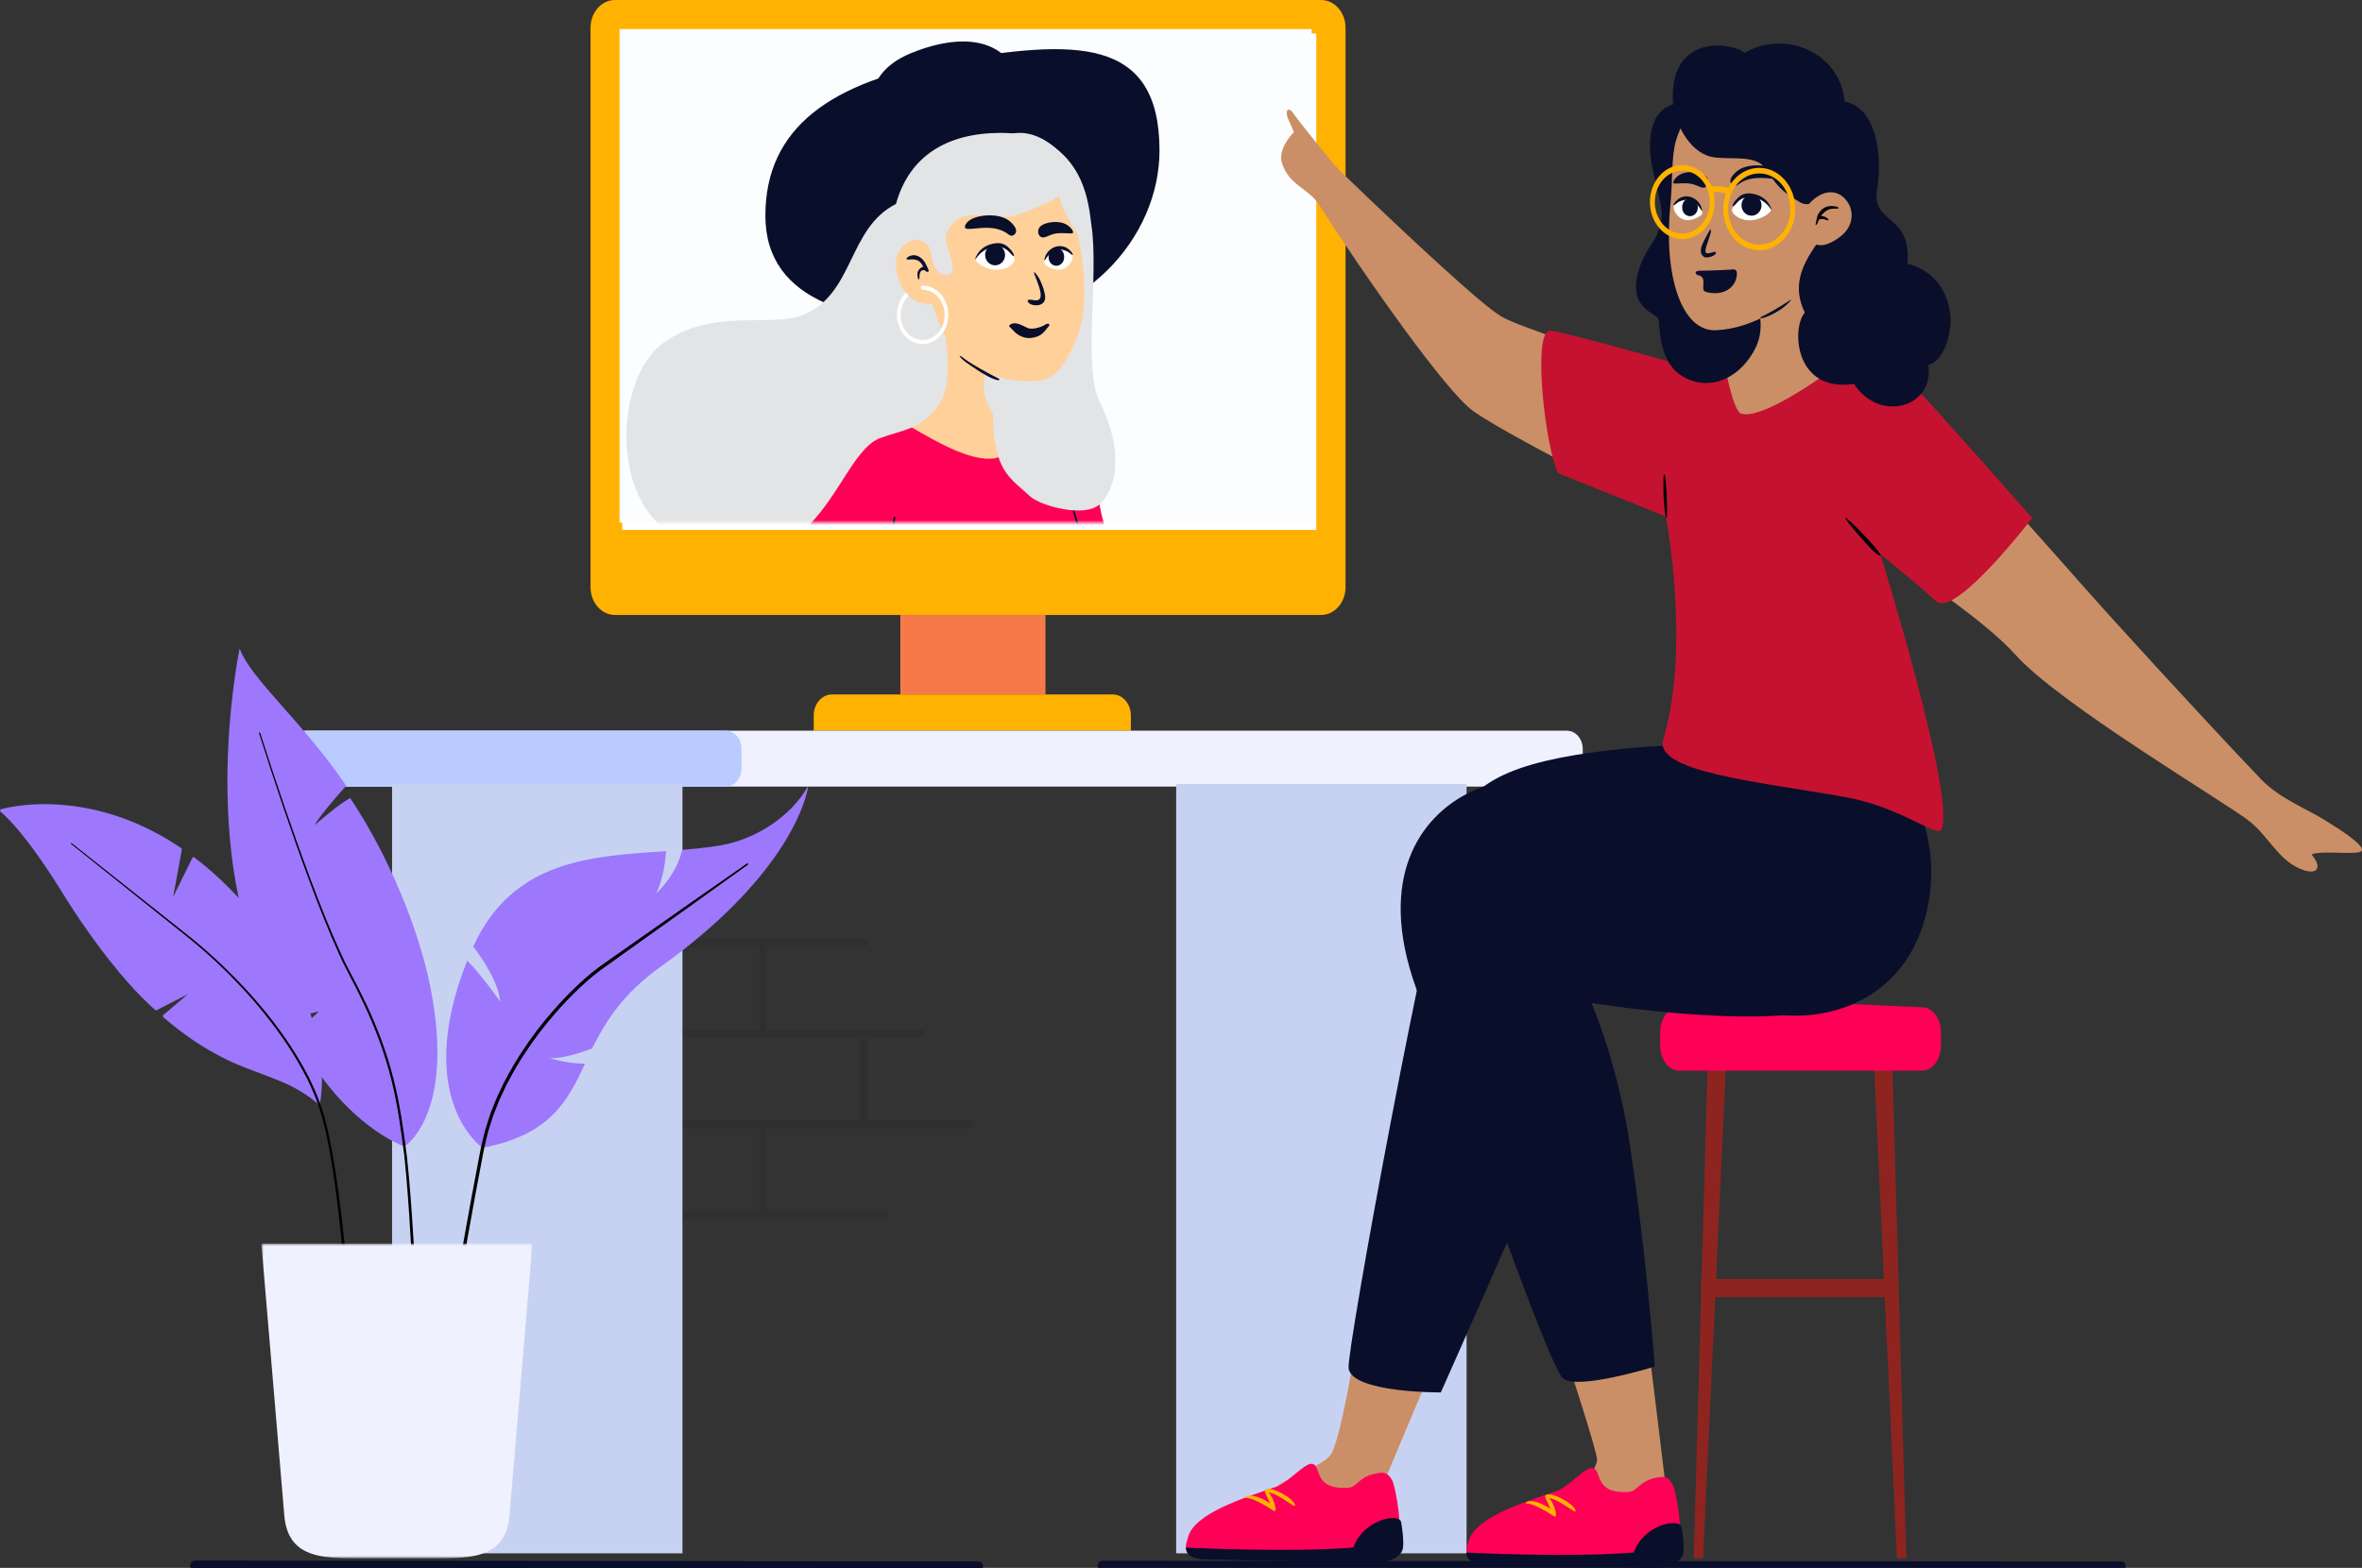 <svg width="488" height="324" viewBox="0 0 488 324" fill="none" xmlns="http://www.w3.org/2000/svg">
<rect x="0" y="0" width="488" height="324" fill="#333333" stroke="none"/>
<path d="M178.483 194C178.898 194 179.234 194.385 179.234 194.86C179.234 195.318 178.921 195.692 178.527 195.718L178.483 195.72L158.379 195.719V212.76L190.294 212.76C190.694 212.76 191.021 213.118 191.044 213.57L191.045 213.62C191.045 214.078 190.732 214.452 190.338 214.478L190.294 214.48L179.234 214.48V231.521L200.249 231.521C200.664 231.521 201 231.906 201 232.381C201 232.839 200.687 233.213 200.293 233.239L200.249 233.24L158.379 233.24V250.28L182.909 250.281C183.309 250.281 183.636 250.638 183.659 251.09L183.66 251.14C183.66 251.598 183.347 251.972 182.953 251.999L182.909 252H135.751C135.336 252 135 251.615 135 251.14C135 250.682 135.313 250.308 135.707 250.282L135.751 250.28L156.877 250.28V233.24L135.751 233.24C135.351 233.24 135.024 232.882 135.001 232.431L135 232.38C135 232.216 135.04 232.062 135.11 231.932V214.069C135.04 213.938 135 213.784 135 213.62C135 213.162 135.313 212.788 135.707 212.762L135.751 212.76L156.877 212.76V195.719H142.184C141.784 195.719 141.457 195.362 141.434 194.91L141.433 194.86C141.433 194.402 141.746 194.028 142.14 194.001L142.184 194H178.483ZM177.732 214.48H136.613V231.521H177.732V214.48Z" fill="black" fill-opacity="0.08"/>
<path d="M272.96 0H127.04C124.257 0 122 2.58 122 5.763V121.319C122 124.502 124.257 127.082 127.04 127.082H272.96C275.743 127.082 278 124.502 278 121.319V5.763C278 2.58 275.743 0 272.96 0Z" fill="#FFB201"/>
<path d="M271.951 6.916H128.552V109.504H271.951V6.916Z" fill="white"/>
<path d="M271 6H128.002V108H271V6Z" fill="#FBFDFF"/>
<mask id="mask0_204_36" style="mask-type:luminance" maskUnits="userSpaceOnUse" x="128" y="6" width="143" height="102">
<path d="M270.998 6H128V108H270.998V6Z" fill="white"/>
</mask>
<g mask="url(#mask0_204_36)">
<path fill-rule="evenodd" clip-rule="evenodd" d="M206.629 67.218C206.629 67.218 204.941 79.303 206.577 82.904C207.879 85.772 215.564 89.694 215.564 89.694L216.94 98.113L188.408 101.452C185.106 100.617 173.155 97.125 176.97 91.668C180.785 86.211 188.866 84.706 190.179 82.287C192.702 77.643 193.163 68.202 193.093 64.636C193.093 63.751 206.629 67.218 206.629 67.218Z" fill="#FFD099"/>
<path fill-rule="evenodd" clip-rule="evenodd" d="M183.125 85.698C186.498 86.459 198.151 95.622 205.3 94.741C208.914 94.296 211.868 87.259 211.982 87.102C212.058 86.996 215.644 89.127 218.713 91.347L218.714 91.339C218.733 91.357 218.755 91.376 218.779 91.395C218.916 91.495 219.052 91.594 219.186 91.693C220.86 92.867 225.711 96.135 227.344 105.184C228.007 108.856 232.291 122.597 236.075 133.713C233.108 138.9 229.856 139.055 221.254 139.06L220.44 139.06C218.412 139.06 199.682 140.088 178.907 139.06C170.247 138.632 162.84 138.202 160.96 130.963C159.93 127.002 163.986 109.564 163.706 107.149C162.871 99.957 167.397 94.96 168.973 93.474C174.236 88.508 182.564 85.571 183.125 85.698Z" fill="#FF0057"/>
<path fill-rule="evenodd" clip-rule="evenodd" d="M224.893 115.092C225.494 117.822 225.501 120.124 225.386 122.926C225.096 127.885 224.447 127.513 223.419 133.464C222.896 136.495 222.603 138.336 222.436 138.813C222.209 139.46 222.276 137.644 222.909 133.361C223.541 128.489 224.201 129.035 224.608 124.17C225.014 119.305 224.872 118.625 224.184 115.028C223.56 111.859 222.585 109.04 221.75 105.927C221.702 105.493 220.736 102.772 221.226 103.176C222.365 107.152 223.974 111.036 224.893 115.092Z" fill="#090E2B"/>
<path fill-rule="evenodd" clip-rule="evenodd" d="M184.983 106.977C184.208 114.807 183.055 122.586 181.545 130.274C181.32 130.893 179.6 139.345 179.523 137.857C179.513 137.662 179.548 137.276 179.583 137.084C180.916 129.858 182.297 121.933 183.44 114.668L184.624 106.922C184.655 106.673 185.012 106.712 184.983 106.977Z" fill="#090E2B"/>
<path fill-rule="evenodd" clip-rule="evenodd" d="M181.317 31.398C177.705 21.14 180.004 14.336 188.214 10.989C200.53 5.966 210.229 8.613 211.47 20.455C213.461 39.449 187.515 48.998 181.317 31.398Z" fill="#090E2B"/>
<path fill-rule="evenodd" clip-rule="evenodd" d="M200.397 67.146C177.037 67.146 158.132 62.624 158.132 44.568C158.132 26.512 171.503 16.712 196.547 12.515C221.591 8.317 239.558 7.246 239.558 31.099C239.558 49.155 223.758 67.146 200.397 67.146Z" fill="#090E2B"/>
<path fill-rule="evenodd" clip-rule="evenodd" d="M136.95 70.938C147.057 63.52 159.352 67.752 165.894 65.1C176.527 60.79 175.092 47.212 185.11 42.147C187.831 32.353 195.492 27.462 206.801 27.462C224.547 27.462 225.041 43.704 225.477 46.441C227.076 56.498 223.754 76.092 227.11 82.826C232.744 94.133 230.14 101.514 227.202 104.21C224.035 107.118 214.82 104.456 212.821 102.567C209.006 98.963 205.156 97.549 205.156 85.6C203.164 82.113 203.047 81.081 203.497 76.848C204.038 71.756 204.547 67.149 194.933 65.1C195.715 73.905 196.998 79.968 193.405 84.426C189.811 88.884 186.203 88.884 181.771 90.564C172.458 94.096 169.337 123.988 140.924 111.472C125.691 104.985 126.844 78.356 136.95 70.938Z" fill="#E3E4E6"/>
<path fill-rule="evenodd" clip-rule="evenodd" d="M222.661 48.392C224.918 58.939 224.125 66.143 222.11 70.696C219.739 76.054 217.729 78.589 213.58 78.755C205.575 79.076 200.546 75.69 197.718 72.744C194.739 69.64 193.739 66.007 192.914 63.655C192.811 63.36 192.717 63.046 192.631 62.716L192.716 62.691C189.897 63.531 185.11 60.715 185.11 54.104C185.11 51.173 189.186 47.54 191.897 50.971C191.931 50.18 191.965 49.704 191.965 49.704C193.86 41.063 204.627 36.137 211.545 35.058C223.524 33.189 220.404 37.845 222.661 48.392Z" fill="#FFD099"/>
<path fill-rule="evenodd" clip-rule="evenodd" d="M191.372 54.758C190.649 53.106 188.91 52.082 187.408 53.238C187.068 53.5 187.526 53.679 187.67 53.66C189.454 53.394 190.163 53.95 190.749 55.107C190.188 55.264 189.628 55.833 189.557 56.475C189.513 56.869 189.632 58.036 189.896 57.668C190.079 57.413 189.677 55.678 191.006 55.836C191.026 55.841 191.044 55.843 191.063 55.845C191.125 56.016 191.626 56.371 191.841 56.073C191.972 55.892 191.701 55.514 191.372 54.758Z" fill="#090E2B"/>
<path fill-rule="evenodd" clip-rule="evenodd" d="M210.032 27.49C202.978 28.072 192.9 36.67 191.278 42.973C191.004 44.041 191.256 49.595 191.856 50.85C192.654 52.521 192.566 56.331 194.945 56.772C199.139 57.551 194.83 50.439 195.466 48.581C197.864 41.575 205.472 46.025 210.032 44.439C216.275 42.267 218.588 40.723 218.748 40.447C219.558 43.993 223.925 50.781 225.438 52.105C225.93 52.535 225.267 44.83 223.688 38.597C222.733 34.824 216.737 26.937 210.032 27.49Z" fill="#E3E4E6"/>
<path fill-rule="evenodd" clip-rule="evenodd" d="M190.62 71.107C187.697 71.107 185.319 68.396 185.319 65.063C185.319 63.302 185.988 61.606 187.16 60.455C187.352 60.68 187.583 60.929 187.754 61.096C186.749 62.083 186.073 63.552 186.073 65.063C186.073 67.922 188.113 70.248 190.62 70.248C193.128 70.248 195.168 67.922 195.168 65.063C195.168 62.204 193.128 59.878 190.62 59.878C190.412 59.878 190.243 59.686 190.243 59.449C190.243 59.211 190.412 59.019 190.62 59.019C193.544 59.019 195.922 61.73 195.922 65.063C195.922 68.396 193.544 71.107 190.62 71.107Z" fill="white"/>
<path fill-rule="evenodd" clip-rule="evenodd" d="M201.845 76.418C200.816 75.719 198.722 74.421 198.305 73.673C198.087 73.283 198.86 73.797 199.26 74.141C199.792 74.598 201.992 75.948 204.706 77.403C204.941 77.529 206.452 78.253 206.49 78.35C206.525 78.441 206.373 78.598 206.194 78.571C204.993 78.389 202.979 77.189 201.845 76.418Z" fill="#090E2B"/>
<path fill-rule="evenodd" clip-rule="evenodd" d="M199.367 46.779C199.813 44.492 205.687 43.69 208.272 45.461C209.166 46.067 210.825 47.73 209.356 48.635C208.968 48.828 208.591 48.63 208.272 48.396C204.749 45.604 199.056 48.373 199.367 46.779Z" fill="#090E2B"/>
<path fill-rule="evenodd" clip-rule="evenodd" d="M204.133 50.914C202.804 51.344 201.665 52.562 201.559 53.571C201.495 54.18 203.593 55.644 205.617 55.758C208.28 55.907 209.622 54.263 209.617 53.737C209.438 52.147 207.832 49.718 204.133 50.914Z" fill="white"/>
<path fill-rule="evenodd" clip-rule="evenodd" d="M208.251 51.819C206.205 50.055 203.035 51.204 201.559 53.57C201.474 53.693 201.499 53.384 201.557 53.244C202.27 51.54 203.555 50.736 205.044 50.385C205.941 50.174 206.777 50.157 207.651 50.603C207.989 50.775 208.586 51.3 209.048 51.894C209.407 52.356 209.711 53.15 209.294 52.869C208.968 52.65 208.523 52.053 208.251 51.819Z" fill="#090E2B"/>
<path fill-rule="evenodd" clip-rule="evenodd" d="M205.591 54.829C206.728 54.829 207.651 53.87 207.651 52.686C207.651 51.503 206.728 50.544 205.591 50.544C204.453 50.544 203.531 51.503 203.531 52.686C203.531 53.87 204.453 54.829 205.591 54.829Z" fill="#090E2B"/>
<path fill-rule="evenodd" clip-rule="evenodd" d="M220.323 46.402C221.166 46.828 222.288 48.243 221.354 48.243C220.42 48.243 218.396 47.941 217.04 48.579C216.566 48.717 216.207 48.981 215.731 49.046C214.648 49.286 214.06 47.808 214.826 46.914C215.69 45.904 218.61 45.425 220.323 46.402Z" fill="#090E2B"/>
<path fill-rule="evenodd" clip-rule="evenodd" d="M219.367 55.677C220.717 55.319 221.727 53.923 221.612 52.881C221.39 51.499 219.056 50.617 217.749 51.371C216.455 52.118 215.645 53.787 215.749 54.446C215.9 54.903 217.988 56.042 219.367 55.677Z" fill="white"/>
<path fill-rule="evenodd" clip-rule="evenodd" d="M218.251 54.924C219.14 54.924 219.861 54.135 219.861 53.162C219.861 52.188 219.353 51.269 218.251 51.4C217.367 51.505 216.641 52.188 216.641 53.162C216.641 54.135 217.362 54.924 218.251 54.924Z" fill="#090E2B"/>
<path fill-rule="evenodd" clip-rule="evenodd" d="M215.798 53.501C216.308 51.33 218.61 50.215 220.431 51.242C220.688 51.394 221.104 51.736 221.415 52.15C221.702 52.531 221.665 52.73 221.548 52.691C221.354 52.625 220.943 52.205 220.61 52.025C218.923 51.113 217.169 51.624 215.884 53.764C215.821 53.875 215.762 53.626 215.798 53.501Z" fill="#090E2B"/>
<path fill-rule="evenodd" clip-rule="evenodd" d="M215.932 61.724C215.687 63.133 214.168 63.27 213.179 62.951C212.375 62.691 212.166 62.157 212.438 61.986C212.881 61.707 214.302 62.483 214.826 61.742C215.761 60.421 212.892 55.562 213.803 56.343C215.008 57.375 216.096 60.783 215.932 61.724Z" fill="#090E2B"/>
<path fill-rule="evenodd" clip-rule="evenodd" d="M216.598 67.524C216.405 67.689 215.952 68.373 215.494 68.807C214.464 69.784 212.787 70.008 211.8 69.784C209.943 69.362 209.14 67.981 208.649 67.603C208.158 67.225 209.079 66.739 209.784 66.811C210.489 66.882 210.962 67.115 212.308 67.775C213.176 68.201 215.139 67.603 215.694 67.225C216.752 66.504 217.069 67.12 216.598 67.524Z" fill="#090E2B"/>
</g>
<path d="M216.003 127.082H186.013V143.507H216.003V127.082Z" fill="#F67A49"/>
<path fill-rule="evenodd" clip-rule="evenodd" d="M171.9 143.507H229.865C231.953 143.507 233.645 145.443 233.645 147.83V151H168.12V147.83C168.12 145.443 169.813 143.507 171.9 143.507Z" fill="#FFB201"/>
<path fill-rule="evenodd" clip-rule="evenodd" d="M386.933 214.643L389.235 264.303H354.548L356.851 214.643H352.955L351.554 264.303H351.44V268.035H351.449L349.926 322H351.873L354.375 268.035H389.409L391.911 322H393.858L390.829 214.643H386.933Z" fill="#8E2420"/>
<path fill-rule="evenodd" clip-rule="evenodd" d="M397.236 208.16L371.414 207.003C371.324 206.999 371.234 206.999 371.144 207.003L346.757 208.152C344.661 208.25 343 210.533 343 213.315V216.079C343 218.933 344.744 221.246 346.896 221.246H397.104C399.256 221.246 401 218.933 401 216.079V213.324C401 210.538 399.335 208.254 397.236 208.16Z" fill="#FF0057"/>
<path d="M40.223 322.545L202.176 322.689C202.665 322.69 203.062 323.143 203.062 323.701C203.062 324.241 202.69 324.682 202.223 324.71L202.174 324.712L40.222 324.567C39.732 324.567 39.336 324.114 39.336 323.555C39.336 323.015 39.708 322.575 40.175 322.546L40.223 322.545Z" fill="#090E2B"/>
<path d="M227.69 322.545L438.282 322.689C438.772 322.689 439.168 323.143 439.168 323.701C439.168 324.241 438.797 324.682 438.329 324.71L438.281 324.712L227.689 324.567C227.199 324.567 226.803 324.114 226.803 323.555C226.803 323.015 227.174 322.575 227.641 322.546L227.69 322.545Z" fill="#090E2B"/>
<path d="M40.223 322.545L202.176 322.689C202.665 322.69 203.062 323.143 203.062 323.701C203.062 324.241 202.69 324.682 202.223 324.71L202.174 324.712L40.222 324.567C39.732 324.567 39.336 324.114 39.336 323.555C39.336 323.015 39.708 322.575 40.175 322.546L40.223 322.545Z" fill="#090E2B"/>
<path d="M323.716 151H63.284C61.47 151 60 152.681 60 154.755V158.799C60 160.873 61.47 162.554 63.284 162.554H323.716C325.53 162.554 327 160.873 327 158.799V154.755C327 152.681 325.53 151 323.716 151Z" fill="#F0F1FF"/>
<path d="M149.926 151H63.284C61.47 151 60 152.681 60 154.755V158.799C60 160.873 61.47 162.554 63.284 162.554H149.926C151.74 162.554 153.21 160.873 153.21 158.799V154.755C153.21 152.681 151.74 151 149.926 151Z" fill="#BACCFF"/>
<path d="M303 162H243V321H303V162Z" fill="#C7D2F2"/>
<path d="M141 162H81V321H141V162Z" fill="#C7D2F2"/>
<path fill-rule="evenodd" clip-rule="evenodd" d="M167 162.411C167 162.411 165.08 179.325 136.442 199.812C128.623 205.385 125.015 211.252 122.322 216.694C119.745 217.644 115.879 218.857 113.53 218.66C113.53 218.66 117.053 219.808 120.862 219.808C117.167 227.839 113.475 234.526 99.7 237.214C99.7 237.214 85.17 227.237 96.519 198.501C99.497 201.451 103.364 207.023 103.364 207.023C102.905 202.73 99.469 197.813 97.751 195.583C97.779 195.551 97.779 195.518 97.808 195.485C106.142 177.588 122.18 176.965 137.616 175.884C137.444 178.276 136.929 181.85 135.583 184.603C135.583 184.603 139.678 181.063 140.938 175.621C143.487 175.424 146.007 175.162 148.47 174.769C155.572 173.654 163.133 169.164 167 162.411Z" fill="#9D78FC"/>
<path d="M2.619 166.71C6.544 166.047 11.183 165.94 16.315 166.743C23.387 167.85 30.506 170.572 37.446 175.264C37.53 175.321 37.577 175.426 37.569 175.535L37.565 175.571L35.778 185.347L39.762 177.267C39.829 177.132 39.975 177.083 40.094 177.15L40.12 177.168C42.552 178.999 44.952 181.103 47.343 183.506C56.312 192.499 61.843 201.735 64.576 210.853C66.448 217.101 66.81 222.512 66.306 226.726C66.285 226.902 66.264 227.067 66.241 227.221L66.208 227.442L66.174 227.647L66.14 227.834L66.11 227.978L66.1 228.011L66.091 228.035L66.076 228.063L66.059 228.088L66.04 228.111L66.026 228.125L66.002 228.145L65.975 228.162L65.972 228.163C65.963 228.168 65.954 228.172 65.945 228.175L65.919 228.183L65.891 228.188L65.862 228.189L65.83 228.186L65.8 228.179L65.771 228.168L65.75 228.156L65.726 228.14L65.717 228.132C64.662 227.235 63.592 226.454 62.475 225.757L62.216 225.597L61.974 225.452C61.934 225.428 61.894 225.404 61.853 225.38L61.612 225.239L61.37 225.101C61.329 225.078 61.289 225.056 61.248 225.033L61.005 224.899L60.76 224.767L60.512 224.637C60.47 224.615 60.429 224.594 60.387 224.572L60.135 224.445C60.093 224.423 60.05 224.402 60.007 224.381L59.749 224.255L59.487 224.129L59.219 224.004C59.174 223.984 59.129 223.963 59.084 223.942L58.807 223.817C58.761 223.796 58.714 223.776 58.667 223.755L58.381 223.629L58.087 223.503L57.786 223.376L57.476 223.248L56.994 223.052L56.66 222.919L56.317 222.784L55.78 222.577L55.408 222.435L52.131 221.196L51.021 220.769L50.243 220.464L49.486 220.159L48.943 219.933L48.501 219.742L48.137 219.58L47.663 219.362L47.413 219.243L47.145 219.114L46.871 218.98L46.589 218.84L46.296 218.693L45.829 218.456L45.665 218.372C41.76 216.374 37.915 213.789 33.747 210.221C33.621 210.113 33.613 209.904 33.723 209.783L33.748 209.758L38.837 205.43L32.345 208.765C32.271 208.802 32.187 208.797 32.118 208.752L32.089 208.731L31.811 208.486L31.443 208.153L31.114 207.85L30.739 207.5C28.816 205.692 26.83 203.549 24.844 201.188L24.402 200.66C23.667 199.773 22.931 198.858 22.2 197.92L21.761 197.354C21.688 197.259 21.615 197.165 21.542 197.069L21.105 196.496C21.033 196.4 20.96 196.304 20.887 196.207L20.452 195.627L20.019 195.042L19.587 194.453C19.515 194.354 19.443 194.256 19.371 194.157L18.942 193.562C18.871 193.463 18.799 193.363 18.728 193.264L18.302 192.664C18.231 192.564 18.16 192.463 18.09 192.363L17.666 191.759L17.246 191.152C17.176 191.051 17.106 190.95 17.037 190.848L16.62 190.238C16.482 190.035 16.344 189.831 16.206 189.626L15.796 189.013L15.388 188.398C15.32 188.296 15.252 188.193 15.185 188.091L14.782 187.474C14.715 187.372 14.649 187.269 14.582 187.166L14.184 186.549C14.053 186.344 13.921 186.138 13.791 185.932L13.4 185.315L13.014 184.699L12.633 184.083L12.29 183.533L11.95 182.993C11.894 182.904 11.838 182.815 11.781 182.726L11.446 182.199L11.113 181.68L10.783 181.171L10.456 180.67L10.131 180.178L9.809 179.694L9.49 179.219L9.174 178.752L8.861 178.294L8.55 177.845L8.242 177.404C8.191 177.331 8.14 177.258 8.089 177.186L7.786 176.758L7.485 176.337C7.435 176.268 7.385 176.199 7.336 176.13L7.039 175.722L6.745 175.323C6.697 175.257 6.648 175.191 6.6 175.126L6.31 174.739L6.023 174.359L5.74 173.988L5.459 173.625L5.181 173.27L4.905 172.923L4.633 172.583L4.363 172.252C4.319 172.197 4.274 172.143 4.23 172.089L3.964 171.769L3.702 171.457L3.443 171.153C3.4 171.103 3.357 171.053 3.314 171.004L3.053 170.704C2.967 170.607 2.882 170.511 2.799 170.417L2.551 170.143C2.47 170.053 2.39 169.966 2.31 169.88L2.077 169.629L1.85 169.391C1.813 169.352 1.776 169.313 1.739 169.276L1.522 169.054L1.313 168.845L1.11 168.646C1.077 168.614 1.044 168.582 1.011 168.551L0.828 168.378L0.664 168.228C0.638 168.204 0.612 168.181 0.587 168.158L0.442 168.03C0.419 168.01 0.397 167.991 0.375 167.972L0.242 167.861L0.145 167.782L0.115 167.76C-0.068 167.624 -0.024 167.303 0.187 167.239L0.352 167.192L0.569 167.135L0.734 167.094L0.822 167.072C0.95 167.041 1.084 167.01 1.224 166.98L1.509 166.918L1.809 166.857L2.123 166.798L2.45 166.739C2.506 166.729 2.562 166.719 2.619 166.71Z" fill="#9D78FC"/>
<path fill-rule="evenodd" clip-rule="evenodd" d="M83.556 236.929C83.556 236.929 70.05 232.347 60.505 212.586C63.757 211.506 65.854 209.009 65.854 209.009C63.547 209.754 59.351 210.066 59.351 210.066C39.497 181.524 49.511 134 49.511 134C51.713 140.266 62.662 149.23 71.534 162.411C70.318 163.636 66.04 168.598 64.971 170.542C64.971 170.542 69.778 166.322 72.337 164.905C80.476 177.101 86.619 192.271 88.968 204.228C94.087 230.446 83.556 236.929 83.556 236.929Z" fill="#9D78FC"/>
<path fill-rule="evenodd" clip-rule="evenodd" d="M53.746 151.437C57.038 161.731 60.503 171.959 64.278 182.033C66.177 187.063 68.142 192.066 70.369 196.909C70.652 197.511 70.918 198.125 71.215 198.717L72.117 200.487C72.713 201.668 73.35 202.841 73.964 204.018C75.157 206.401 76.33 208.801 77.355 211.289C79.455 216.233 81.097 221.445 82.178 226.808C82.726 229.487 83.145 232.196 83.529 234.904C83.727 236.254 83.907 237.613 84.069 238.979C84.214 240.343 84.357 241.707 84.473 243.074C84.96 248.535 85.304 254.007 85.638 259.479C85.963 264.952 86.251 270.426 86.507 275.904C86.517 276.103 86.383 276.273 86.21 276.284C86.036 276.294 85.888 276.142 85.878 275.942V275.941C85.639 270.467 85.367 264.993 85.058 259.523C84.741 254.054 84.414 248.584 83.944 243.134C83.832 241.771 83.694 240.412 83.555 239.054C83.397 237.703 83.224 236.35 83.029 234.996C82.654 232.291 82.245 229.595 81.709 226.933C80.652 221.603 79.039 216.428 76.966 211.502C75.954 209.025 74.793 206.631 73.612 204.253C73.001 203.074 72.377 201.915 71.778 200.72L70.876 198.933C70.578 198.336 70.313 197.72 70.031 197.114C67.809 192.243 65.858 187.226 63.972 182.183C60.224 172.084 56.789 161.841 53.526 151.527C53.504 151.458 53.535 151.381 53.596 151.355C53.657 151.33 53.724 151.367 53.746 151.437Z" fill="black"/>
<path fill-rule="evenodd" clip-rule="evenodd" d="M14.793 174.23L38.672 193.165C42.655 196.327 46.447 199.81 50.001 203.586C50.903 204.514 51.754 205.505 52.628 206.466C53.467 207.469 54.338 208.437 55.144 209.475C56.806 211.499 58.347 213.649 59.833 215.846C61.301 218.06 62.65 220.378 63.882 222.778C65.068 225.208 66.132 227.721 66.903 230.378C67.098 231.038 67.246 231.713 67.42 232.38C67.578 233.051 67.776 233.713 67.9 234.393C68.165 235.748 68.482 237.093 68.703 238.458C69.191 241.178 69.602 243.914 69.974 246.656C71.427 257.63 72.31 268.681 72.938 279.752C72.95 279.951 72.818 280.123 72.644 280.136C72.471 280.148 72.321 279.997 72.309 279.798V279.797V279.791C71.72 268.745 70.873 257.694 69.461 246.745C69.1 244.01 68.699 241.28 68.222 238.571C68.006 237.21 67.696 235.875 67.437 234.525C67.316 233.847 67.122 233.194 66.968 232.527C66.798 231.867 66.653 231.195 66.463 230.543C65.715 227.93 64.671 225.436 63.504 223.024C62.291 220.641 60.961 218.334 59.508 216.127C58.038 213.937 56.513 211.791 54.864 209.769C54.066 208.732 53.201 207.764 52.37 206.762C51.501 205.8 50.657 204.81 49.762 203.881C46.233 200.101 42.466 196.614 38.502 193.442L14.688 174.403C14.646 174.371 14.636 174.305 14.665 174.257C14.694 174.209 14.751 174.197 14.793 174.23Z" fill="black"/>
<path fill-rule="evenodd" clip-rule="evenodd" d="M154.523 178.689C146.413 184.557 138.255 190.339 130.116 196.155L124.02 200.518C122.029 201.996 120.16 203.712 118.357 205.499C116.544 207.278 114.855 209.216 113.202 211.186C112.408 212.208 111.573 213.186 110.825 214.252L109.676 215.823L108.588 217.449C107.126 219.61 105.834 221.909 104.611 224.249C104.318 224.843 104.048 225.45 103.765 226.05C103.496 226.658 103.181 227.241 102.95 227.869L102.219 229.733L101.855 230.665L101.551 231.625L100.944 233.544C100.733 234.181 100.619 234.852 100.451 235.504C100.299 236.162 100.134 236.812 99.992 237.476L99.605 239.485L98.096 247.534C96.139 258.28 94.266 269.049 92.494 279.837C92.463 280.033 92.299 280.163 92.127 280.127C91.957 280.091 91.843 279.902 91.874 279.706C93.629 268.906 95.446 258.122 97.43 247.374L98.947 239.319L99.337 237.308C99.48 236.639 99.65 235.971 99.804 235.301C99.976 234.638 100.094 233.953 100.309 233.306L100.928 231.354L101.238 230.379L101.608 229.432L102.353 227.54C102.588 226.903 102.907 226.313 103.181 225.697C103.468 225.089 103.743 224.473 104.04 223.873C105.28 221.503 106.59 219.179 108.068 216.998L109.17 215.358L110.33 213.772C111.087 212.698 111.93 211.71 112.732 210.681C114.402 208.695 116.106 206.741 117.938 204.948C119.762 203.146 121.645 201.418 123.681 199.909C125.723 198.438 127.77 197.03 129.814 195.588C137.996 189.857 146.162 184.092 154.373 178.413C154.44 178.366 154.527 178.391 154.568 178.467C154.608 178.543 154.588 178.642 154.523 178.689Z" fill="black"/>
<mask id="mask1_204_36" style="mask-type:luminance" maskUnits="userSpaceOnUse" x="54" y="257" width="56" height="65">
<path fill-rule="evenodd" clip-rule="evenodd" d="M54 257H110V322H54V257Z" fill="white"/>
</mask>
<g mask="url(#mask1_204_36)">
<path fill-rule="evenodd" clip-rule="evenodd" d="M72.21 322H91.792C98.764 322 104.595 321.088 105.261 313.19L110.001 257H54.001L58.74 313.19C59.406 321.088 65.238 322 72.21 322Z" fill="#F0F1FF"/>
</g>
<path fill-rule="evenodd" clip-rule="evenodd" d="M340.679 278.811C340.679 278.811 343.252 299.613 344.303 308.501C345.362 317.465 326.522 308.74 326.522 308.74C326.522 308.74 329.918 303.2 329.97 301.683C330.021 300.165 324.221 282.4 324.221 282.4L340.679 278.811Z" fill="#CA8F67"/>
<path fill-rule="evenodd" clip-rule="evenodd" d="M302.941 164.106C293.693 168.943 284.347 181.157 292.516 204.053C300.686 226.948 319.91 282.364 322.932 284.857C325.953 287.35 341.889 282.4 341.889 282.4C341.889 282.4 340.146 259.127 336.683 236.243C334.148 219.486 328.802 207.268 328.802 207.268C328.802 207.268 371.804 214.29 382.48 206.047C396.493 195.229 386.118 166.075 378.064 162.466C367.71 157.826 320.547 154.896 302.941 164.106Z" fill="#090E2B"/>
<path fill-rule="evenodd" clip-rule="evenodd" d="M303.426 318.449C304.777 313.659 314.575 310.496 321.65 308.102C324.032 307.295 327.359 303.313 328.904 303.361C331.153 303.43 328.949 308.786 336.476 308.32C338.469 308.197 338.611 305.796 342.941 305.25C343.645 305.161 344.72 305.005 345.649 306.919C346.167 307.986 348.287 317.62 346.206 321.548C331.634 321.979 316.645 321.553 303.698 321.415C302.434 321.401 303.08 319.674 303.426 318.449Z" fill="#FF0057"/>
<path fill-rule="evenodd" clip-rule="evenodd" d="M279.375 282.4C279.375 282.4 276.726 298.051 274.954 300.597C273.181 303.143 263.982 306.008 263.57 307.58C263.157 309.153 283.176 312.835 283.176 312.835L295.424 283.749L279.375 282.4Z" fill="#CA8F67"/>
<path fill-rule="evenodd" clip-rule="evenodd" d="M245.475 317.587C246.827 312.798 256.625 309.635 263.7 307.24C266.082 306.434 269.409 302.451 270.954 302.499C273.202 302.569 270.998 307.925 278.526 307.459C280.518 307.335 280.661 304.935 284.991 304.388C285.695 304.299 286.77 304.143 287.699 306.057C288.217 307.124 290.337 316.758 288.256 320.687C273.684 321.118 258.694 320.692 245.748 320.553C244.483 320.54 245.13 318.813 245.475 317.587Z" fill="#FF0057"/>
<path fill-rule="evenodd" clip-rule="evenodd" d="M262.384 310.661C261.459 308.529 261.054 308.159 261.449 307.823C262.392 307.02 267.184 309.5 267.561 310.975C267.843 312.081 264.652 308.881 262.104 308.404C263.148 309.495 264.121 312.841 263.094 312.174C258.088 308.925 257.299 309.679 257.293 309.558C257.263 308.983 259.157 308.519 262.384 310.661Z" fill="#FFB201"/>
<path fill-rule="evenodd" clip-rule="evenodd" d="M398.501 186.214C395.499 204.003 381.651 210.393 369.635 209.862C351.279 209.05 332.568 199.721 326.243 196.603C326.801 201.191 323.822 227.279 318.849 239.353C313.875 251.426 297.68 287.747 297.68 287.747C297.68 287.747 279.406 287.87 278.625 282.793C278.111 279.453 295.266 186.171 300.941 170.019C304.2 160.744 314.747 156.741 336.442 154.63C358.231 152.51 389.995 156.419 389.995 156.419C389.995 156.419 401.502 168.425 398.501 186.214Z" fill="#090E2B"/>
<path fill-rule="evenodd" clip-rule="evenodd" d="M320.334 311.81C319.409 309.678 319.004 309.308 319.399 308.972C320.342 308.169 325.134 310.649 325.511 312.124C325.793 313.23 322.602 310.03 320.054 309.553C321.098 310.644 322.072 313.989 321.044 313.323C316.039 310.074 315.249 310.827 315.243 310.706C315.213 310.132 317.108 309.667 320.334 311.81Z" fill="#FFB201"/>
<path fill-rule="evenodd" clip-rule="evenodd" d="M306.506 323.284L341.582 323.992C343.928 324.099 347.438 323.176 347.778 320.944C348.032 319.277 347.468 315.648 347.351 315.406C346.534 313.724 339.571 315.143 337.542 320.825C324.744 321.922 302.95 320.849 302.95 320.849C302.95 320.849 302.622 323.055 306.506 323.284Z" fill="#090E2B"/>
<path fill-rule="evenodd" clip-rule="evenodd" d="M248.582 322.248L283.658 322.956C286.004 323.064 289.515 322.14 289.854 319.909C290.108 318.242 289.544 314.612 289.427 314.371C288.61 312.688 281.647 314.108 279.619 319.79C266.821 320.887 245.026 319.814 245.026 319.814C245.026 319.814 244.699 322.02 248.582 322.248Z" fill="#090E2B"/>
<path fill-rule="evenodd" clip-rule="evenodd" d="M267.32 27.315C267.32 27.315 266.691 25.72 266.156 24.627C265.449 23.184 266.014 21.511 267.415 23.715C267.793 24.31 275.131 33.646 276.919 35.373C290.391 48.382 306.54 63.43 310.302 65.47C315.566 68.324 324.587 69.9 329.164 74.553C331.387 76.813 322.838 95.457 322.838 95.457C322.838 95.457 308.808 88.133 304.328 84.921C298.754 80.923 282.111 57.285 272.447 42.215C270.298 38.865 266.265 38.339 264.83 33.587C263.947 30.663 267.32 27.315 267.32 27.315Z" fill="#CA8F67"/>
<path fill-rule="evenodd" clip-rule="evenodd" d="M362.027 64.13C362.027 64.13 362.812 70.838 362.189 72.17C361.885 72.819 359.792 75.139 351.859 76.394C350.975 77.461 355.197 88.177 356.845 89.956C358.492 91.736 363.782 92.684 373.842 83.551C383.903 74.418 382.451 74.536 382.451 74.536C382.451 74.536 376.813 74.397 375.501 72.045C375.042 71.221 374.533 58.632 375.646 54.833C376.76 51.034 362.027 64.13 362.027 64.13Z" fill="#CA8F67"/>
<path fill-rule="evenodd" clip-rule="evenodd" d="M406.217 94.012C406.217 94.012 426.364 116.497 431.382 122.241C435.204 126.615 454.838 148.149 467.076 160.972C470.912 164.991 476.487 167.082 480.324 169.485C482.088 170.588 488.475 174.45 487.972 175.761C487.537 176.896 479.719 175.594 477.563 176.586C479.597 178.856 479.202 180.992 475.705 179.737C470.875 178.004 468.673 172.814 464.774 169.725C460.024 165.961 425.568 145.555 416.41 135.313C409.691 127.799 393.626 117.482 393.626 117.482L406.217 94.012Z" fill="#CA8F67"/>
<path fill-rule="evenodd" clip-rule="evenodd" d="M400.018 124.246C396.113 120.648 388.495 114.52 388.495 114.52C388.495 114.52 404.34 165.536 401.07 171.473C400.182 173.085 392.487 166.698 381.19 164.71C362.621 161.443 341.64 159.473 343.645 152.777C349.357 133.702 344.177 106.735 344.177 106.735L321.877 97.776C319.307 92.295 316.66 69.64 319.997 68.311C320.878 67.961 345.442 74.874 345.442 74.874C345.442 74.874 355.252 74.116 355.856 74.489C356.46 74.862 357.867 85.049 359.838 85.522C365.343 86.845 382.345 73.53 382.345 73.53C382.345 73.53 390.69 75.057 395.226 79.544C398.336 82.62 419.869 107.046 419.869 107.046C419.869 107.046 403.923 127.844 400.018 124.246Z" fill="#C51230"/>
<path fill-rule="evenodd" clip-rule="evenodd" d="M388.58 114.749C388.138 113.735 384.848 110.203 382.832 108.282C381.162 106.689 380.367 106.203 382.801 109.178C383.681 110.087 387.94 115.468 388.58 114.749Z" fill="black"/>
<path fill-rule="evenodd" clip-rule="evenodd" d="M343.717 98.348C343.647 98.617 343.555 103.827 344.104 106.504C344.149 106.725 344.176 106.985 344.234 107.01C344.573 107.159 344.376 102.614 344.226 100.375C344.04 97.61 343.835 97.894 343.717 98.348Z" fill="black"/>
<path fill-rule="evenodd" clip-rule="evenodd" d="M351.119 23.707C351.119 23.707 350.625 21.042 346.995 21.344C341.124 21.833 340.065 28.387 341.411 34.809C342.36 39.332 343.628 42.896 343.228 45.402C342.463 50.202 340.296 50.427 338.623 55.693C335.968 64.053 342.651 64.662 342.716 66.163C343.028 73.433 345.11 76.778 348.77 78.368C354.165 80.713 359.828 77.64 362.692 71.922C365.089 67.134 362.692 61.882 362.692 61.882L349.556 47.403L351.119 23.707Z" fill="#090E2B"/>
<path fill-rule="evenodd" clip-rule="evenodd" d="M351.956 20.731C351.956 20.731 348.11 22.895 346.295 28.956C345.274 32.365 345.664 36.551 345.096 42.449C343.685 57.093 347.46 68.518 354.475 68.245C362.805 67.919 370.013 62.228 374.012 58.919C378.011 55.61 378.745 51.477 378.785 44.934C378.826 38.391 378.617 24.327 374.925 23.913C371.232 23.5 359.44 14.239 351.956 20.731Z" fill="#CA8F67"/>
<path fill-rule="evenodd" clip-rule="evenodd" d="M376.562 47.953C376.556 50.203 368.707 56.165 372.88 64.571C370.047 67.941 370.846 81.212 383.03 79.326C388.377 87.507 399.712 84.156 398.402 75.395C401.75 74.65 403.389 68.393 402.922 64.856C401.709 55.692 394.076 54.551 394.076 54.551C395.034 44.023 386.641 46.52 387.807 39.272C388.96 32.106 387.702 22.168 381.109 21.002C380.21 10.703 368.583 6.06 360.418 10.957C358.491 8.938 345.33 6.57 345.606 20.365C345.699 25.05 348.879 31.324 353.511 32.395C356.779 33.151 362.575 31.833 364.562 34.623C367.281 38.44 367.744 39.377 371.871 41.786C373.472 42.719 374.604 41.786 374.604 41.786C374.604 41.786 376.577 42.433 376.562 47.953Z" fill="#090E2B"/>
<path fill-rule="evenodd" clip-rule="evenodd" d="M374.663 50.24C376.435 51.427 378.858 49.942 380.262 48.86C383.305 46.514 383.187 42.712 380.744 40.661C378.958 39.163 376.468 39.465 374.208 41.649C372.261 43.531 372.661 48.899 374.663 50.24Z" fill="#CA8F67"/>
<path fill-rule="evenodd" clip-rule="evenodd" d="M379.314 42.679C378.048 42.413 376.627 42.604 375.727 44.126C375.315 44.822 375.308 45.614 375.095 46.411C375.072 46.498 375.317 46.704 375.663 45.746C376.113 44.5 376.928 43.715 377.636 43.374C378.559 42.931 379.669 43.23 379.836 43.046C380.009 42.853 379.456 42.708 379.314 42.679Z" fill="black"/>
<path fill-rule="evenodd" clip-rule="evenodd" d="M375.854 45.368C376.495 44.99 377.715 45.665 377.765 45.521C377.92 45.073 376.275 44.292 375.734 44.796C375.338 45.165 375.399 45.636 375.854 45.368Z" fill="black"/>
<path fill-rule="evenodd" clip-rule="evenodd" d="M369.988 61.949C369.768 62.059 368.598 62.831 368.083 63.145C367.137 63.721 366.186 64.29 365.223 64.809C364.727 65.078 363.533 65.555 363.693 65.715C364.003 66.022 366.687 64.874 368.386 63.593C369.289 62.912 370.364 61.763 369.988 61.949Z" fill="#090E2B"/>
<path fill-rule="evenodd" clip-rule="evenodd" d="M368.121 36.47C367.673 34.166 361.775 33.358 359.18 35.142C358.283 35.752 356.616 37.428 358.092 38.34C358.482 38.534 358.86 38.335 359.18 38.098C362.717 35.287 368.434 38.076 368.121 36.47Z" fill="#090E2B"/>
<path fill-rule="evenodd" clip-rule="evenodd" d="M363.336 40.635C364.67 41.068 365.814 42.295 365.92 43.311C365.985 43.925 363.878 45.4 361.846 45.515C359.172 45.665 357.825 44.009 357.83 43.479C358.01 41.877 359.622 39.431 363.336 40.635Z" fill="white"/>
<path fill-rule="evenodd" clip-rule="evenodd" d="M359.201 41.546C361.256 39.77 364.438 40.928 365.92 43.311C366.005 43.434 365.981 43.124 365.922 42.982C365.207 41.266 363.917 40.455 362.421 40.102C361.521 39.889 360.681 39.872 359.804 40.322C359.464 40.495 358.865 41.024 358.401 41.622C358.04 42.088 357.736 42.887 358.154 42.605C358.481 42.383 358.928 41.782 359.201 41.546Z" fill="#090E2B"/>
<path fill-rule="evenodd" clip-rule="evenodd" d="M361.872 44.579C360.73 44.579 359.804 43.613 359.804 42.42C359.804 41.228 360.73 40.262 361.872 40.262C363.014 40.262 363.94 41.228 363.94 42.42C363.94 43.613 363.014 44.579 361.872 44.579Z" fill="#090E2B"/>
<path fill-rule="evenodd" clip-rule="evenodd" d="M347.082 36.09C346.236 36.519 345.109 37.944 346.047 37.944C346.985 37.944 349.016 37.64 350.378 38.283C350.854 38.422 351.215 38.688 351.692 38.753C352.779 38.995 353.37 37.506 352.602 36.605C351.733 35.589 348.802 35.106 347.082 36.09Z" fill="#090E2B"/>
<path fill-rule="evenodd" clip-rule="evenodd" d="M348.041 45.433C346.686 45.072 345.672 43.667 345.787 42.617C346.01 41.225 348.353 40.336 349.665 41.096C350.965 41.849 351.779 43.53 351.674 44.194C351.522 44.653 349.426 45.801 348.041 45.433Z" fill="white"/>
<path fill-rule="evenodd" clip-rule="evenodd" d="M349.163 44.674C348.27 44.674 347.546 43.88 347.546 42.899C347.546 41.919 348.056 40.992 349.163 41.124C350.051 41.23 350.779 41.919 350.779 42.899C350.779 43.88 350.055 44.674 349.163 44.674Z" fill="#090E2B"/>
<path fill-rule="evenodd" clip-rule="evenodd" d="M351.625 43.24C351.113 41.054 348.802 39.93 346.974 40.965C346.716 41.119 346.298 41.463 345.985 41.879C345.698 42.263 345.735 42.464 345.853 42.425C346.048 42.358 346.46 41.935 346.794 41.754C348.488 40.835 350.249 41.35 351.539 43.506C351.602 43.618 351.662 43.366 351.625 43.24Z" fill="#090E2B"/>
<path fill-rule="evenodd" clip-rule="evenodd" d="M350.786 56.869C352.949 57.157 351.197 59.906 352.317 60.272C355.185 61.206 358.299 60.072 358.802 57.157C359.099 55.437 358.213 55.645 357.505 55.717C356.798 55.789 353.302 55.937 351.425 55.937C349.604 55.937 350.519 56.833 350.786 56.869Z" fill="#090E2B"/>
<path fill-rule="evenodd" clip-rule="evenodd" d="M353.374 47.399C353.276 47.399 352.624 48.676 352.385 49.124C351.623 50.551 350.784 52.149 352.023 53.068C352.624 53.513 354.511 52.823 354.511 52.3C354.511 51.502 352.788 52.904 352.383 52.095C352.145 51.682 353.035 49.592 353.374 48.352C353.563 47.66 353.472 47.399 353.374 47.399Z" fill="#090E2B"/>
<path fill-rule="evenodd" clip-rule="evenodd" d="M356.027 43.342C356.093 47.979 359.4 51.715 363.47 51.715C367.581 51.715 370.914 47.903 370.914 43.201C370.914 38.498 367.581 34.686 363.47 34.686C359.4 34.686 356.093 38.422 356.027 43.06L356.026 43.201L356.027 43.342ZM357.036 43.079C357.093 39.07 359.952 35.841 363.47 35.841C367.024 35.841 369.905 39.136 369.905 43.201C369.905 47.265 367.024 50.56 363.47 50.56C359.952 50.56 357.093 47.331 357.036 43.322L357.036 43.201L357.036 43.079Z" fill="#FFB201"/>
<path fill-rule="evenodd" clip-rule="evenodd" d="M340.887 41.884C340.946 46.05 343.917 49.406 347.573 49.406C351.266 49.406 354.26 45.982 354.26 41.758C354.26 37.534 351.266 34.109 347.573 34.109C343.917 34.109 340.946 37.466 340.887 41.631L340.886 41.758L340.887 41.884ZM341.896 41.65C341.946 38.113 344.469 35.264 347.573 35.264C350.709 35.264 353.251 38.171 353.251 41.758C353.251 45.344 350.709 48.252 347.573 48.252C344.469 48.252 341.946 45.402 341.896 41.865L341.895 41.758L341.896 41.65Z" fill="#FFB201"/>
<path fill-rule="evenodd" clip-rule="evenodd" d="M353.539 38.573C353.268 38.648 353.1 38.98 353.165 39.315C353.229 39.649 353.502 39.859 353.773 39.784C354.79 39.502 356.214 39.899 356.7 40.04C357.186 40.181 357.388 40.013 357.474 39.688C357.56 39.363 357.397 38.965 357.132 38.855C356.866 38.745 354.704 38.251 353.539 38.573Z" fill="#FFB201"/>
</svg>
